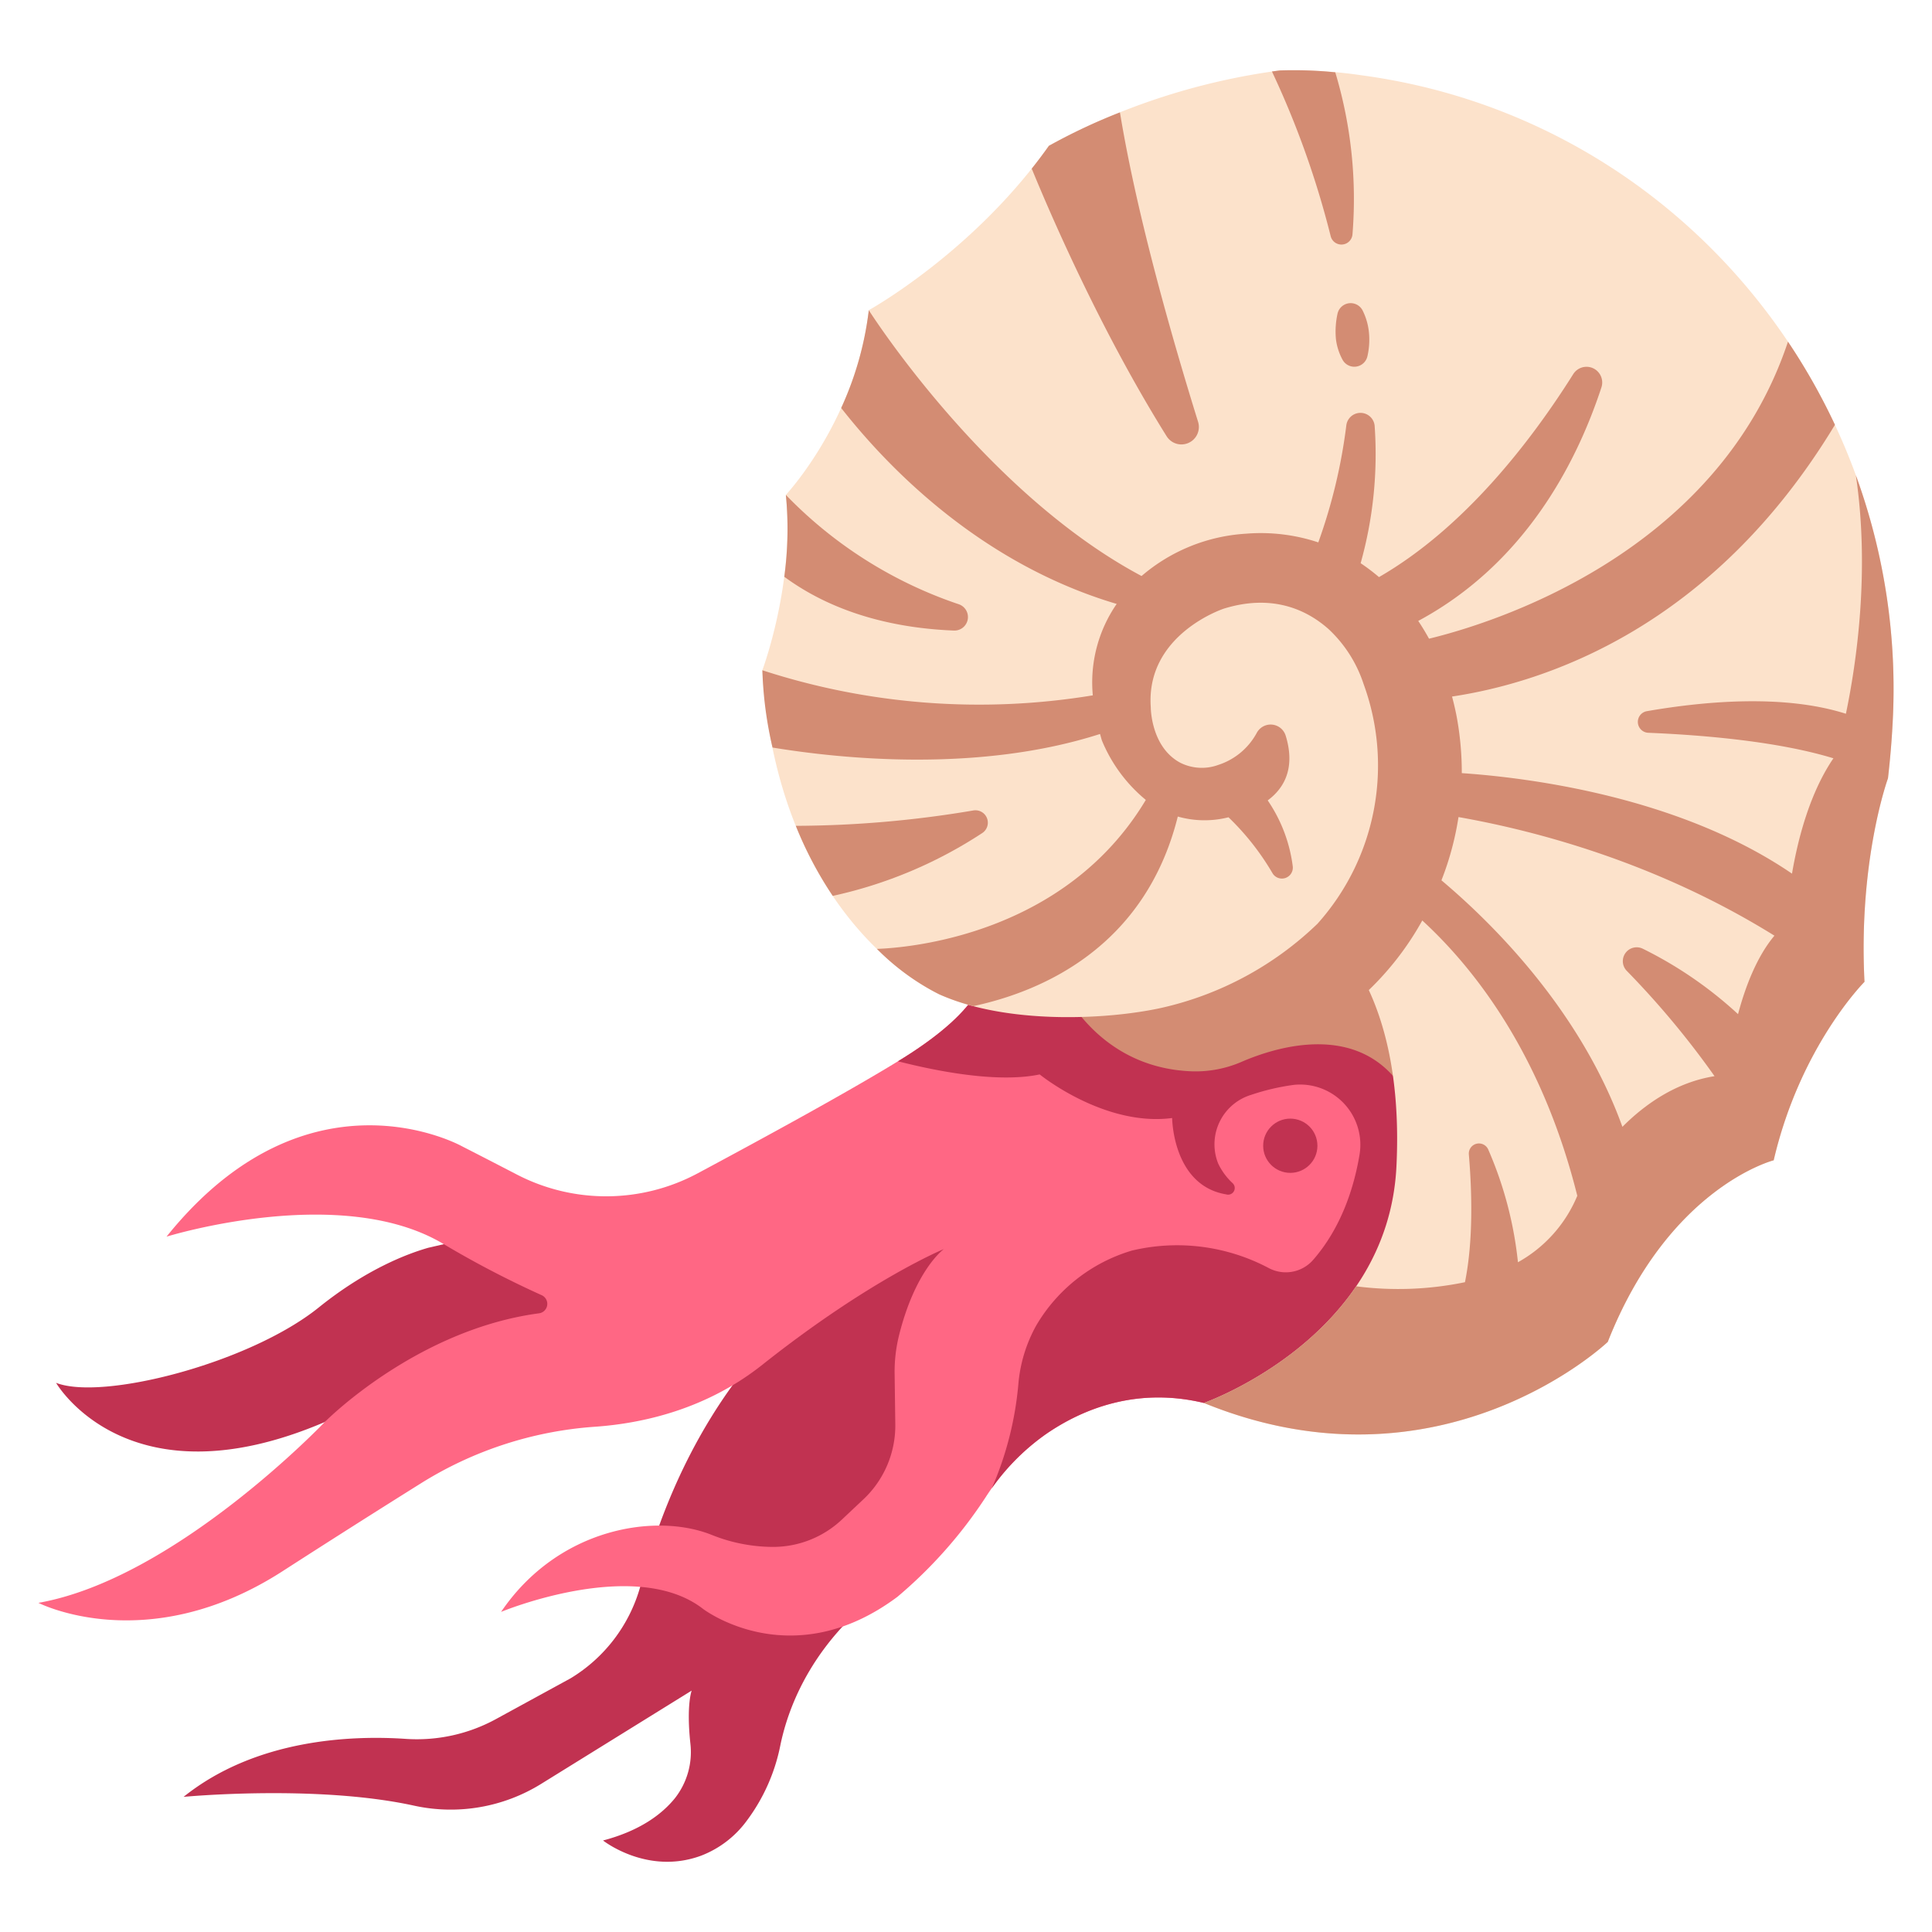 <svg id="flat" height="512" viewBox="0 0 340 340" width="512" xmlns="http://www.w3.org/2000/svg"><path d="m146.871 226.065s-23.931 13.686-34.209 53.2a27.535 27.535 0 0 1 -12.247 16.09l-13.052 7.13a29.022 29.022 0 0 1 -15.88 3.533c-9.64-.659-26.46 0-39.178 10.2 0 0 23.348-2.23 40.6 1.555a30.2 30.2 0 0 0 22.373-3.866l26.447-16.39s-.96 2.457-.235 9.269a13.13 13.13 0 0 1 -2.733 9.691c-2.238 2.755-6.073 5.692-12.633 7.418 0 0 7.771 6.163 17.234 2.683a17.935 17.935 0 0 0 8.065-6.165 32.791 32.791 0 0 0 5.886-13.174c1.423-7 5.8-18.649 19.209-28.226l22.047-50.59-14.37-20.276z" fill="#c13251"/><path d="m173.046 170.955s1.061 5.834-14.321 15.382c-8.687 5.392-24.143 13.83-35.95 20.153a34.126 34.126 0 0 1 -31.831.2c-3.018-1.565-6.292-3.254-9.658-4.973 0 0-27.051-15.116-51.98 15.913 0 0 30.764-9.548 48.8 1.326l-20.954 31.295s-26.252 27.581-50.388 31.824c0 0 19.094 9.812 42.963-5.569 9.251-5.962 17.546-11.207 24.236-15.395a66.374 66.374 0 0 1 30.643-10.02c8.5-.583 19.681-3.079 29.558-10.918 18.962-15.051 31.933-20.354 31.933-20.354s-5.044 3.627-7.922 15.348a26.641 26.641 0 0 0 -.735 6.7l.118 8.768a17.807 17.807 0 0 1 -5.6 13.209l-3.765 3.543a17.662 17.662 0 0 1 -12.332 4.843 29.166 29.166 0 0 1 -10.55-2.089c-9.813-3.978-27.051-1.326-37.129 13.525 0 0 23.6-9.812 35.537-.53 0 0 15.49 11.85 34.212-2.122a80.4 80.4 0 0 0 15.543-17.549 40.036 40.036 0 0 1 10.684-11.148c6.325-4.331 15.837-8.264 27.7-5.421l30.938-2.48 25.724-51.184-10.608-33.681-46.054-12.73z" fill="#ff6784"/><path d="m257.911 159.551-46.054-12.73-38.811 24.134s1.061 5.834-14.321 15.382c-.224.139-.471.288-.7.431 6.911 1.767 17.569 3.855 24.943 2.314 0 0 11.365 9.247 23.31 7.67 0 0 .067 11.875 9.519 13.441a1.168 1.168 0 0 0 1.121-1.979 11.338 11.338 0 0 1 -2.537-3.449c-.039-.1-.078-.206-.116-.308l-.064-.177a9.1 9.1 0 0 1 5.987-11.606 40.45 40.45 0 0 1 7.47-1.75 10.6 10.6 0 0 1 11.6 12.264c-.944 5.659-3.158 12.832-8.233 18.607a6.388 6.388 0 0 1 -7.735 1.369l-.046-.023a34.388 34.388 0 0 0 -24.014-3.07 29.116 29.116 0 0 0 -16.87 13.192 25.622 25.622 0 0 0 -3.147 10.347 58.6 58.6 0 0 1 -4.68 18.318 39.12 39.12 0 0 1 9.627-9.611c6.325-4.331 15.837-8.264 27.7-5.421l13.069-2.533 17.869.053 25.724-51.184z" fill="#c13251"/><path d="m186.306 172.546s6.061 15.369 23.463 15.99a20.3 20.3 0 0 0 8.758-1.683c6.326-2.729 21.816-7.562 29.306 6.379l1.061-12.73-5.834-18.034-20.421-8.486z" fill="#d38c73"/><path d="m231.85 162.569a57.823 57.823 0 0 1 -27.458 14.8c-9.628 2.122-27.31 2.938-39.1-2.384 0 0-28.377-12.4-31.132-57.031 0 0 5.785-15.428 4.132-30.857 0 0 12.4-13.224 14.6-32.51 0 0 18.459-10.194 31.684-28.928a117.174 117.174 0 0 1 40.643-13.259 82.386 82.386 0 0 1 14.473.86c56 7.568 96.343 57.353 93.392 113.787q-.252 4.833-.83 9.924s-5.234 14.327-4.132 35.817c0 0-11.3 11.3-15.98 31.407 0 0-18.459 4.684-29.2 31.959 0 0-29.2 27.827-71.081 10.745 0 0 32.393-11.312 33.888-41.6 1.651-33.499-13.899-42.73-13.899-42.73z" fill="#fce2cb"/><circle cx="227.071" cy="201.632" fill="#c13251" r="4.773"/><g fill="#d38c73"><path d="m326.6 83.633c2.49 16.814.117 33.014-1.75 41.977-10.77-3.425-24.557-2.272-35.039-.453a1.916 1.916 0 0 0 .253 3.8c10.084.416 22.98 1.555 32.588 4.491-4.158 6.085-6.25 14.187-7.29 20.3-19.949-13.639-46.633-16.907-58.11-17.69a54.184 54.184 0 0 0 -.806-9.416c-.238-1.371-.556-2.722-.911-4.062 16.249-2.444 45.729-11.957 67.385-47.821a109.681 109.681 0 0 0 -8.265-14.628c-12.564 37.689-52.59 49.709-63.17 52.268-.591-1.067-1.217-2.115-1.9-3.125 18.634-10.019 27.793-27.571 32.239-41.1a2.762 2.762 0 0 0 -4.96-2.336c-7.424 11.8-19.158 27.059-34.187 35.721a34.874 34.874 0 0 0 -3.226-2.446 71.1 71.1 0 0 0 2.466-24.154 2.507 2.507 0 0 0 -4.982-.137 95.492 95.492 0 0 1 -4.935 20.63 32.076 32.076 0 0 0 -12.714-1.531 31.083 31.083 0 0 0 -18.391 7.448c-27.681-14.733-48-46.778-48-46.778a57.619 57.619 0 0 1 -4.86 17.209c8.4 10.7 24.67 27.412 48.482 34.482a24.309 24.309 0 0 0 -4.2 16.088 123.246 123.246 0 0 1 -58.151-4.414 67.822 67.822 0 0 0 1.788 13.6c12.06 1.984 36.245 4.476 57.635-2.388.113.39.209.77.337 1.168a26.763 26.763 0 0 0 7.718 10.436c-14.266 23.826-41.8 26.02-47.321 26.218a42.071 42.071 0 0 0 10.975 8 38.19 38.19 0 0 0 5.994 2.07c11.79-2.524 30.191-10.177 35.98-33.362a17.145 17.145 0 0 0 8.922.129 45.506 45.506 0 0 1 7.746 9.844 1.923 1.923 0 0 0 3.563-1.213 26.451 26.451 0 0 0 -4.408-11.6c4.357-3.233 4.3-7.733 3.155-11.422a2.769 2.769 0 0 0 -5.075-.473 11.829 11.829 0 0 1 -6.777 5.649 8.444 8.444 0 0 1 -6.73-.405c-5.182-2.81-5.152-9.769-5.152-9.769-.9-12.844 12.882-17.334 12.882-17.334 8.653-2.668 14.7.3 18.442 3.637a23 23 0 0 1 6.123 9.618 41.732 41.732 0 0 1 -8.111 42.208l8.127 12.522a51.872 51.872 0 0 0 10.32-13.1c9.208 8.464 21.07 23.579 27.278 48.451a23.818 23.818 0 0 1 -10.444 11.693 66.832 66.832 0 0 0 -5.218-19.813 1.784 1.784 0 0 0 -3.422.84c.555 6.553.789 15.226-.684 22.486a57.863 57.863 0 0 1 -19.15.721c-9.955 14.642-26.8 20.529-26.8 20.529 41.877 17.082 71.081-10.744 71.081-10.744 10.745-27.276 29.2-31.959 29.2-31.959 4.684-20.113 15.98-31.408 15.98-31.408-1.1-21.49 4.132-35.817 4.132-35.817q.586-5.083.83-9.925a109.736 109.736 0 0 0 -6.482-43.41zm-20.733 94.84a71.074 71.074 0 0 0 -16.753-11.51 2.44 2.44 0 0 0 -2.837 3.883 152.538 152.538 0 0 1 15.455 18.543c-6.865 1.089-12.336 5.024-16.214 8.915-7.5-20.753-23.169-36.084-31.847-43.383a52.043 52.043 0 0 0 3-11.131c13.654 2.407 34.871 7.989 55.6 20.873-3.132 3.728-5.143 9.066-6.405 13.81z"/><path d="m171.259 142.633a190.46 190.46 0 0 1 -31.208 2.7 66.654 66.654 0 0 0 6.5 12.328 78.241 78.241 0 0 0 26.293-11.048 2.183 2.183 0 0 0 -1.585-3.98z"/><path d="m167.863 110.967a2.379 2.379 0 0 0 .818-4.645 76.021 76.021 0 0 1 -30.381-19.222 62.269 62.269 0 0 1 -.279 14.4c9.412 6.923 20.604 9.105 29.842 9.467z"/><path d="m210.846 74.245c-4.646-14.945-10.671-36.067-13.634-53.745-.041-.246-.084-.48-.126-.721a101.505 101.505 0 0 0 -12.5 5.883c-.98 1.388-1.99 2.722-3.018 4.016 3.129 7.642 12.017 28.347 23.737 47.088a3.07 3.07 0 0 0 5.541-2.521z"/><path d="m238.014 41.247a77.34 77.34 0 0 0 -3.029-28.521 72.176 72.176 0 0 0 -9.766-.329c-.462.056-.919.12-1.378.183a158.137 158.137 0 0 1 10.329 28.953 1.951 1.951 0 0 0 3.844-.286z"/><path d="m235.37 55.261a14.5 14.5 0 0 0 -.268 4.413 10.253 10.253 0 0 0 1.163 3.635 2.363 2.363 0 0 0 4.379-.615 13.039 13.039 0 0 0 .276-4.093 11.037 11.037 0 0 0 -1.11-3.94 2.366 2.366 0 0 0 -4.44.6z"/></g><path d="m78.1 218.957-2.709.624c-3.735 1.063-10.959 3.8-19.3 10.514-12.2 9.813-38.083 16.443-46.225 13.26 0 0 12.544 21.747 47.285 6.9 0 0 15.967-16.224 37.691-19.132a1.676 1.676 0 0 0 .484-3.192 172.493 172.493 0 0 1 -17.226-8.974z" fill="#c13251"/></svg>
